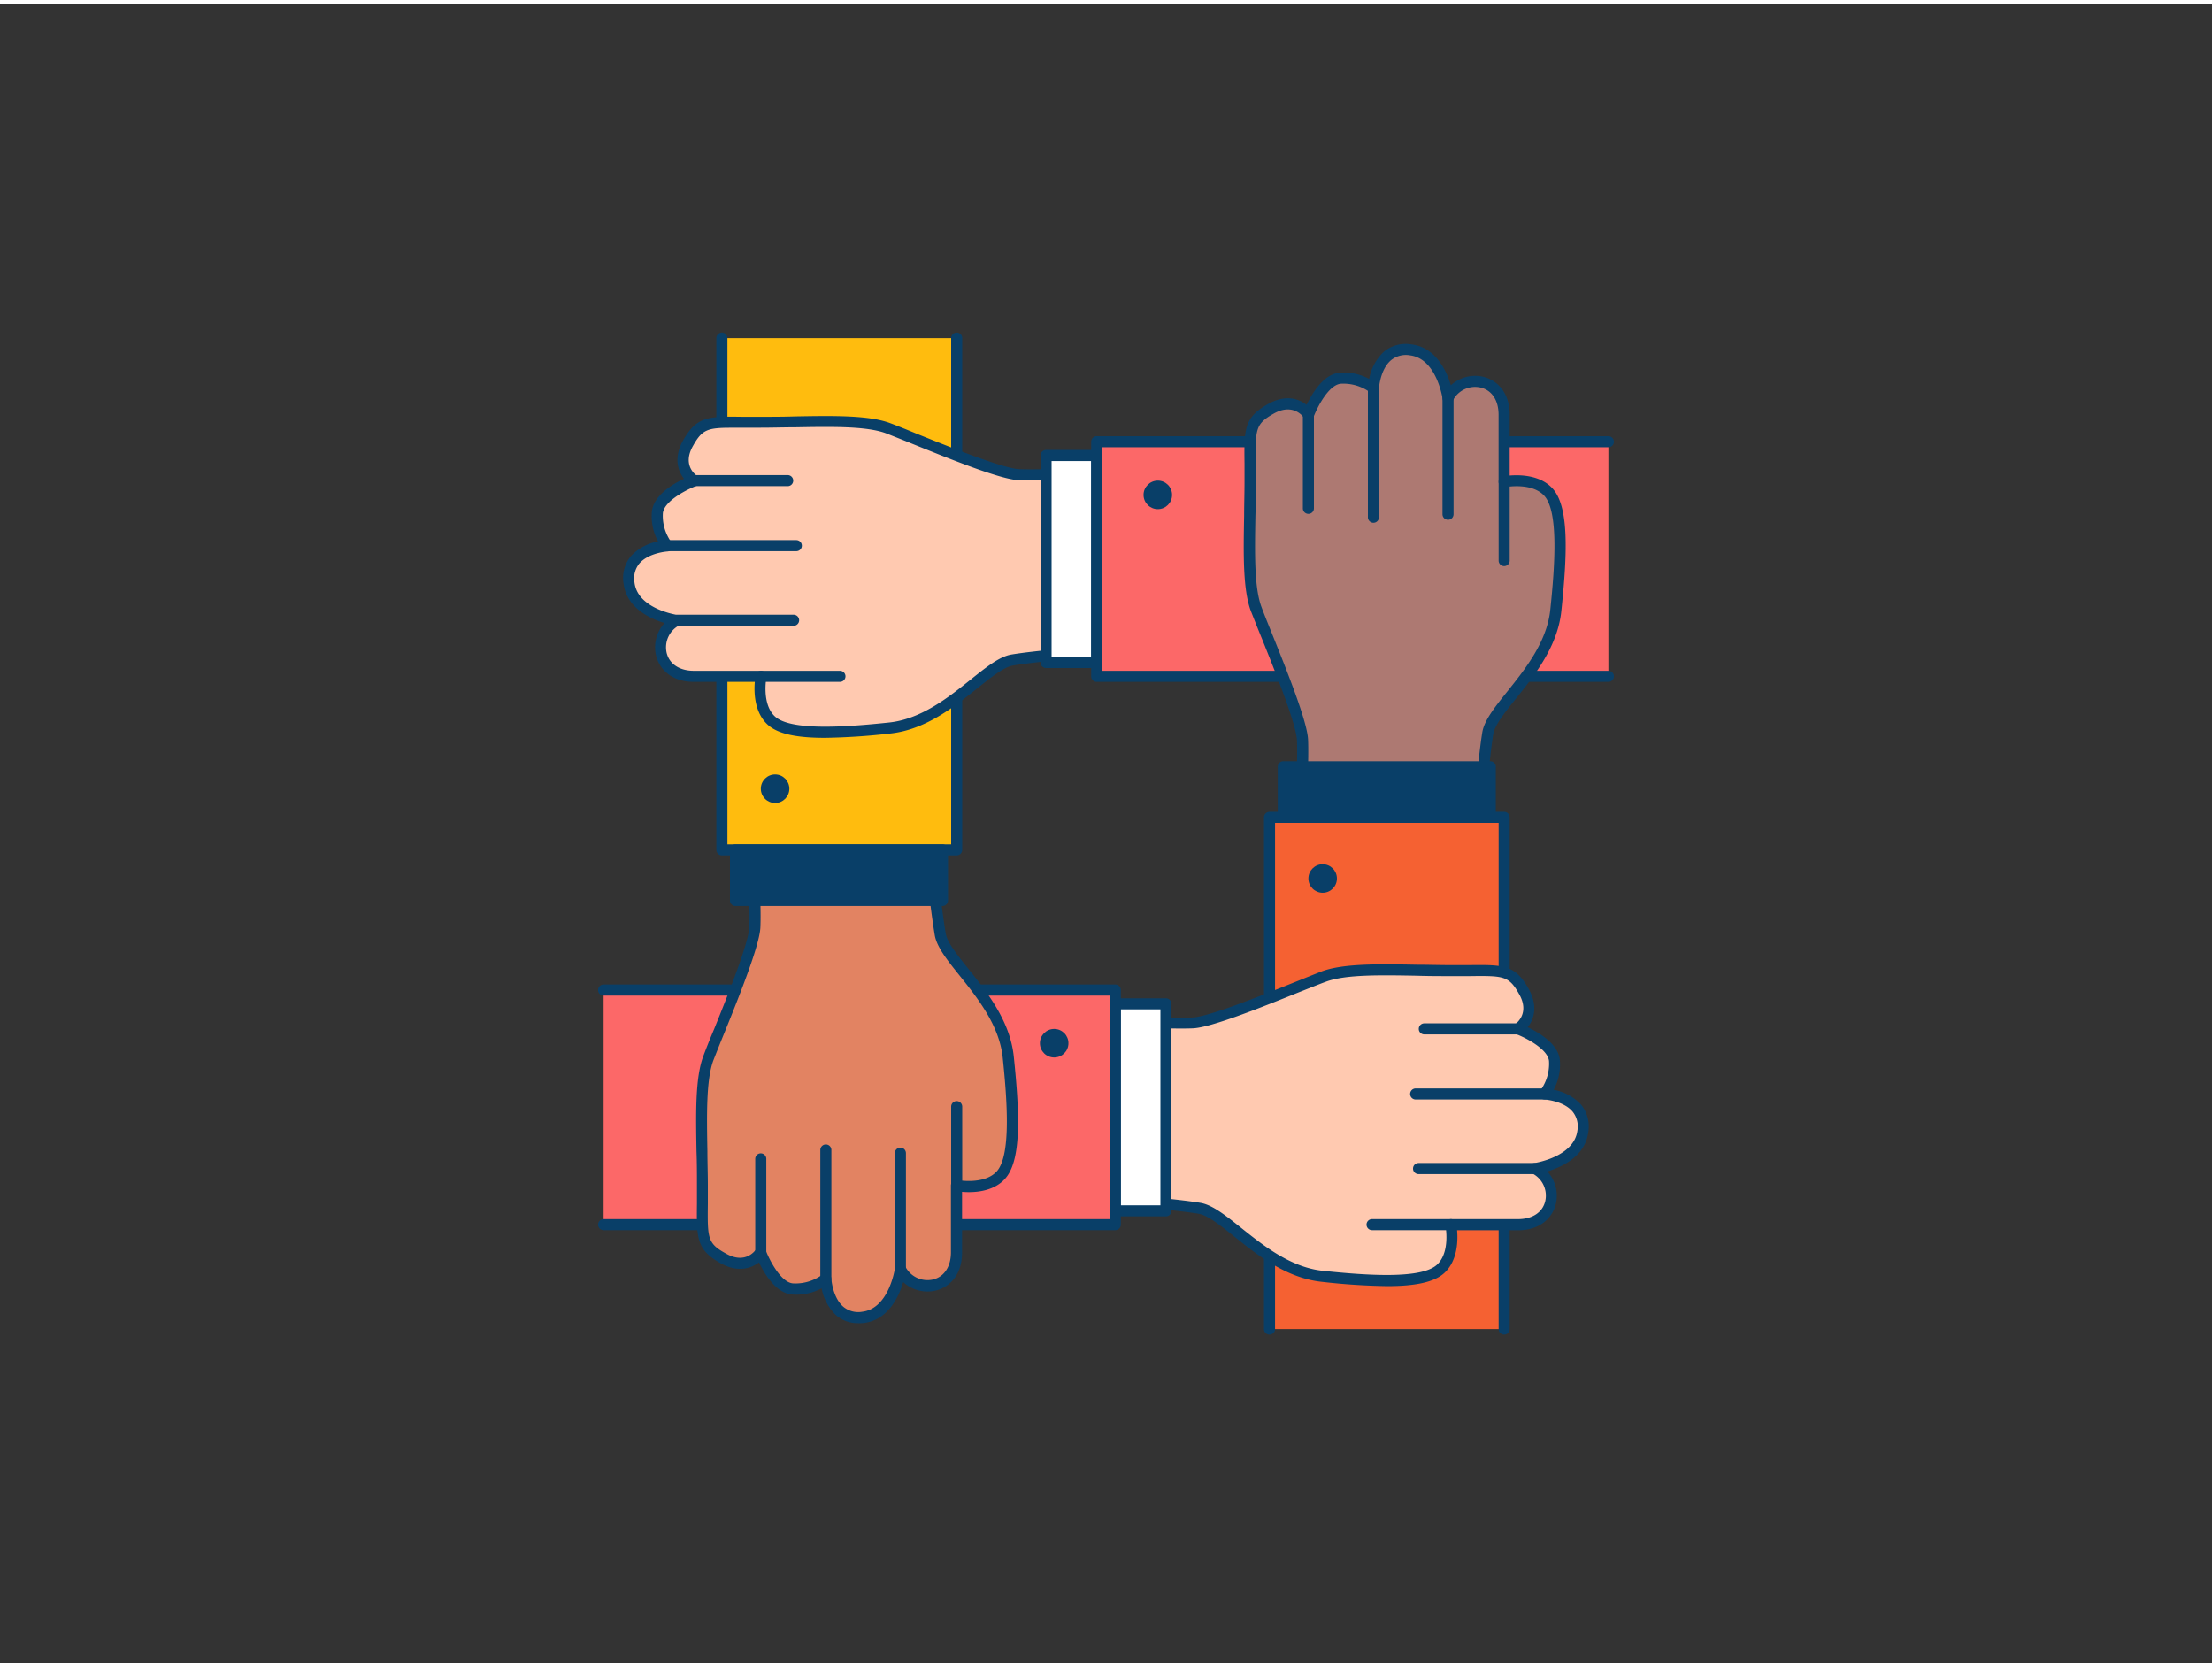 <svg xmlns="http://www.w3.org/2000/svg" viewBox="0 0 400 300" width="406" height="306" class="illustration styles_illustrationTablet__1DWOa"><rect x="0" y="0" width="400" height="300" fill="#333333" stroke="none"/><g id="_573_team_building_outline" data-name="#573_team_building_outline"><polyline points="172.96 60.4 172.96 152.94 130.54 152.94 130.54 60.4" fill="#ffbc0e"></polyline><path d="M173,153.94H130.54a1,1,0,0,1-1-1V60.4a1,1,0,0,1,2,0v91.54H172V60.4a1,1,0,0,1,2,0v92.54A1,1,0,0,1,173,153.94Z" fill="#093f68"></path><circle cx="140.16" cy="141.88" r="2.58" fill="#093f68"></circle><path d="M198.66,117s-10.77.81-15.58,1.61-12,11.23-22.19,12.3-18.45,1.33-21.39-1.34-1.87-8-1.87-8H125.51c-7.13,0-7.67-7.82-3-10.14,0,0-8-1.1-8.69-6.72-.81-6.37,6.9-6.77,6.9-6.77a9.17,9.17,0,0,1-1.78-6.06c.36-3.39,6.6-5.7,6.6-5.7s-3.57-2.32-1.07-6.78,4.1-3.74,13.19-3.74,18.18-.71,23,1.07,19.61,8.2,23.71,8.38,14.33-.36,14.33-.36Z" fill="#ffc9b0"></path><path d="M149.16,132.68c-4.87,0-8.43-.64-10.33-2.37-2.44-2.22-2.5-5.87-2.34-7.75h-11c-4.23,0-6.32-2.48-6.86-4.79a6.5,6.5,0,0,1,1.54-5.85c-2.64-.79-6.84-2.72-7.4-7.09a6.19,6.19,0,0,1,1.31-5A8.83,8.83,0,0,1,119,97.17a9.61,9.61,0,0,1-1.12-5.4c.3-2.89,3.76-5,5.81-5.93-1.13-1.44-1.89-3.86-.17-6.93,2.46-4.38,4.56-4.36,10.81-4.28l3.26,0c2.06,0,4.12,0,6.14-.07,6.84-.12,13.31-.24,17.2,1.2,1.18.44,2.95,1.15,5,2,6.15,2.47,15.46,6.21,18.39,6.34,4,.17,14.13-.35,14.23-.36a1,1,0,0,1,.75.28,1,1,0,0,1,.31.72V117a1,1,0,0,1-.93,1c-.11,0-10.77.81-15.48,1.6-1.66.27-3.87,2.05-6.44,4.1-4.18,3.35-9.39,7.53-15.82,8.2A118,118,0,0,1,149.16,132.68Zm-17-56.07c-4.28,0-5.22.37-6.84,3.27-2,3.5.47,5.26.75,5.45a1,1,0,0,1,.44,1,1,1,0,0,1-.64.82c-1.47.55-5.72,2.62-6,4.88a8.12,8.12,0,0,0,1.57,5.33,1,1,0,0,1-.73,1.62s-3.46.22-5.12,2.21a4.27,4.27,0,0,0-.85,3.44c.61,4.8,7.76,5.84,7.83,5.85a1,1,0,0,1,.85.83,1,1,0,0,1-.54,1,4.5,4.5,0,0,0-2.33,5c.48,2,2.32,3.25,4.92,3.25h12.12a1,1,0,0,1,1,1.19s-.92,4.83,1.56,7.08c2.84,2.58,12.51,1.94,20.61,1.08,5.84-.61,10.8-4.58,14.78-7.77,2.79-2.23,5.19-4.16,7.36-4.52,4-.67,12-1.33,14.74-1.54V85.79c-2.73.13-10,.45-13.37.31s-12.4-3.81-19.06-6.49c-2-.82-3.8-1.52-5-2-3.54-1.31-9.82-1.2-16.47-1.08-2,0-4.1.07-6.17.07l-3.29,0ZM198.66,117h0Z" fill="#093f68"></path><path d="M151.89,122.56H137.63a1,1,0,0,1,0-2h14.26a1,1,0,0,1,0,2Z" fill="#093f68"></path><path d="M143.51,112.42h-21a1,1,0,0,1,0-2h21a1,1,0,0,1,0,2Z" fill="#093f68"></path><path d="M144,98.93H120.69a1,1,0,0,1,0-2H144a1,1,0,0,1,0,2Z" fill="#093f68"></path><path d="M142.44,87.17H125.51a1,1,0,0,1,0-2h16.93a1,1,0,0,1,0,2Z" fill="#093f68"></path><rect x="175.03" y="95.77" width="37.43" height="9.16" transform="translate(294.09 -93.39) rotate(90)" fill="#fff"></rect><path d="M198.32,120.06h-9.16a1,1,0,0,1-1-1V81.63a1,1,0,0,1,1-1h9.16a1,1,0,0,1,1,1v37.43A1,1,0,0,1,198.32,120.06Zm-8.16-2h7.16V82.63h-7.16Z" fill="#093f68"></path><polyline points="290.85 121.56 198.32 121.56 198.32 79.14 290.85 79.14" fill="#fc6868"></polyline><path d="M290.85,122.56H198.32a1,1,0,0,1-1-1V79.14a1,1,0,0,1,1-1h92.53a1,1,0,0,1,0,2H199.32v40.42h91.53a1,1,0,0,1,0,2Z" fill="#093f68"></path><circle cx="209.37" cy="88.75" r="2.58" fill="#093f68"></circle><path d="M267.43,147.4s.81-10.76,1.61-15.58,11.23-12,12.3-22.19,1.33-18.45-1.34-21.39-8-1.87-8-1.87V74.25c0-7.13-7.82-7.66-10.14-3,0,0-1.1-8-6.72-8.69-6.37-.81-6.77,6.91-6.77,6.91a9.11,9.11,0,0,0-6.06-1.78c-3.39.35-5.7,6.59-5.7,6.59s-2.32-3.56-6.78-1.07-3.74,4.1-3.74,13.19-.71,18.18,1.07,23,8.2,19.6,8.38,23.7-.36,14.33-.36,14.33Z" fill="#ad7972"></path><path d="M267.43,148.4H235.17a1,1,0,0,1-.72-.31,1,1,0,0,1-.28-.74c0-.1.53-10.23.36-14.23-.13-2.94-3.87-12.25-6.35-18.41-.82-2-1.53-3.82-2-5-1.44-3.89-1.33-10.36-1.2-17.2,0-2,.07-4.08.07-6.14,0-1.21,0-2.29,0-3.26-.08-6.25-.1-8.35,4.27-10.8,3.08-1.73,5.5-1,6.94.16,1-2,3-5.51,5.93-5.81a9.61,9.61,0,0,1,5.4,1.12,8.87,8.87,0,0,1,2.68-4.94,6.23,6.23,0,0,1,5-1.3c4.36.55,6.3,4.75,7.09,7.39a6.5,6.5,0,0,1,5.85-1.54c2.31.55,4.79,2.64,4.79,6.86v11c1.88-.15,5.53-.1,7.75,2.34,2.92,3.21,2.75,11.18,1.59,22.17-.67,6.42-4.85,11.63-8.2,15.82-2.06,2.56-3.83,4.78-4.11,6.43-.78,4.71-1.58,15.38-1.59,15.48A1,1,0,0,1,267.43,148.4Zm-31.21-2h30.29c.21-2.73.87-10.71,1.54-14.74.36-2.17,2.29-4.57,4.52-7.36,3.19-4,7.16-8.93,7.77-14.77.86-8.11,1.5-17.77-1.08-20.61-2.26-2.49-7-1.58-7.08-1.57a1,1,0,0,1-1.19-1V74.25c0-2.6-1.22-4.43-3.25-4.91a4.49,4.49,0,0,0-5,2.33,1,1,0,0,1-1.05.54,1,1,0,0,1-.83-.85c0-.07-1.07-7.23-5.86-7.84a4.26,4.26,0,0,0-3.43.85c-2,1.66-2.21,5.09-2.21,5.12a1,1,0,0,1-.59.86,1,1,0,0,1-1-.13,8.2,8.2,0,0,0-5.33-1.57c-2.26.24-4.33,4.48-4.88,5.95a1,1,0,0,1-1.77.2c-.19-.28-2-2.7-5.45-.75-3.34,1.87-3.33,2.83-3.25,9,0,1,0,2.06,0,3.28,0,2.08,0,4.15-.07,6.18-.12,6.65-.23,12.93,1.08,16.47.42,1.15,1.13,2.91,1.95,4.94,2.68,6.67,6.34,15.79,6.49,19.07S236.35,143.67,236.22,146.4Z" fill="#093f68"></path><path d="M272,101.63a1,1,0,0,1-1-1V86.37a1,1,0,0,1,2,0v14.26A1,1,0,0,1,272,101.63Z" fill="#093f68"></path><path d="M261.85,93.25a1,1,0,0,1-1-1v-21a1,1,0,0,1,2,0v21A1,1,0,0,1,261.85,93.25Z" fill="#093f68"></path><path d="M248.36,93.79a1,1,0,0,1-1-1V69.44a1,1,0,0,1,2,0V92.79A1,1,0,0,1,248.36,93.79Z" fill="#093f68"></path><path d="M236.6,92.18a1,1,0,0,1-1-1V74.25a1,1,0,0,1,2,0V91.18A1,1,0,0,1,236.6,92.18Z" fill="#093f68"></path><rect x="232.06" y="137.91" width="37.43" height="9.16" fill="#093f68"></rect><path d="M269.49,148.06H232.06a1,1,0,0,1-1-1v-9.15a1,1,0,0,1,1-1h37.43a1,1,0,0,1,1,1v9.15A1,1,0,0,1,269.49,148.06Zm-36.43-2h35.43v-7.15H233.06Z" fill="#093f68"></path><polyline points="271.99 239.6 271.99 147.06 229.57 147.06 229.57 239.6" fill="#f56132"></polyline><path d="M272,240.6a1,1,0,0,1-1-1V148.06H230.57V239.6a1,1,0,0,1-2,0V147.06a1,1,0,0,1,1-1H272a1,1,0,0,1,1,1V239.6A1,1,0,0,1,272,240.6Z" fill="#093f68"></path><circle cx="239.18" cy="158.12" r="2.58" fill="#093f68"></circle><path d="M201.34,216.15s10.77.8,15.58,1.61,12,11.23,22.19,12.3,18.45,1.33,21.39-1.34,1.87-8,1.87-8h12.12c7.13,0,7.67-7.83,3-10.14,0,0,8-1.1,8.69-6.72.81-6.37-6.9-6.77-6.9-6.77a9.17,9.17,0,0,0,1.78-6.06c-.36-3.39-6.6-5.71-6.6-5.71s3.57-2.31,1.07-6.77-4.1-3.74-13.19-3.74-18.18-.71-23,1.07-19.61,8.2-23.71,8.38-14.33-.36-14.33-.36Z" fill="#ffc9b0"></path><path d="M250.84,231.83a118.16,118.16,0,0,1-11.83-.78c-6.43-.68-11.64-4.85-15.82-8.2-2.57-2.06-4.78-3.83-6.44-4.11-4.71-.78-15.37-1.58-15.48-1.59a1,1,0,0,1-.93-1V183.89a1,1,0,0,1,.31-.73,1,1,0,0,1,.74-.27c.11,0,10.23.53,14.24.36,2.93-.13,12.24-3.87,18.39-6.34,2.06-.83,3.83-1.54,5-2,3.9-1.44,10.36-1.33,17.2-1.2,2,0,4.08.07,6.14.07,1.22,0,2.3,0,3.26,0,6.25-.07,8.35-.09,10.8,4.28,1.73,3.08,1,5.5-.16,6.94,2.05,1,5.51,3,5.81,5.92a9.57,9.57,0,0,1-1.12,5.4A9,9,0,0,1,285.9,199a6.22,6.22,0,0,1,1.31,5c-.56,4.36-4.75,6.29-7.4,7.09a6.5,6.5,0,0,1,1.54,5.85c-.54,2.31-2.63,4.79-6.86,4.79h-11c.16,1.88.1,5.53-2.34,7.75C259.27,231.18,255.71,231.83,250.84,231.83Zm-48.5-16.6c2.73.21,10.71.87,14.74,1.54,2.17.36,4.57,2.29,7.36,4.52,4,3.19,8.94,7.16,14.78,7.77,8.1.85,17.77,1.5,20.61-1.08,2.48-2.26,1.57-7,1.56-7.08a1,1,0,0,1,1-1.19h12.12c2.6,0,4.44-1.22,4.92-3.25a4.5,4.5,0,0,0-2.33-5,1,1,0,0,1,.31-1.88c.07,0,7.22-1.07,7.83-5.86a4.25,4.25,0,0,0-.85-3.43c-1.66-2-5.08-2.21-5.12-2.21a1,1,0,0,1-.72-1.63,8.23,8.23,0,0,0,1.56-5.33c-.23-2.25-4.48-4.32-5.95-4.87a1,1,0,0,1-.64-.83,1,1,0,0,1,.45-.94c.27-.19,2.7-2,.74-5.45-1.87-3.34-2.82-3.33-9-3.26-1,0-2.07,0-3.29,0-2.07,0-4.15,0-6.17-.07-6.65-.12-12.93-.24-16.47,1.08-1.16.42-2.92,1.13-5,1.95-6.66,2.68-15.78,6.34-19.06,6.48s-10.63-.17-13.37-.3Z" fill="#093f68"></path><path d="M262.37,221.71H248.11a1,1,0,0,1,0-2h14.26a1,1,0,0,1,0,2Z" fill="#093f68"></path><path d="M277.52,211.57h-21a1,1,0,0,1,0-2h21a1,1,0,0,1,0,2Z" fill="#093f68"></path><path d="M279.31,198.08H256a1,1,0,0,1,0-2h23.35a1,1,0,0,1,0,2Z" fill="#093f68"></path><path d="M274.49,186.31H257.56a1,1,0,0,1,0-2h16.93a1,1,0,0,1,0,2Z" fill="#093f68"></path><rect x="187.54" y="194.92" width="37.43" height="9.16" transform="translate(405.76 -6.76) rotate(90)" fill="#fff"></rect><path d="M210.84,219.21h-9.16a1,1,0,0,1-1-1V180.78a1,1,0,0,1,1-1h9.16a1,1,0,0,1,1,1v37.43A1,1,0,0,1,210.84,219.21Zm-8.16-2h7.16V181.78h-7.16Z" fill="#093f68"></path><polyline points="109.15 220.71 201.68 220.71 201.68 178.29 109.15 178.29" fill="#fc6868"></polyline><path d="M201.68,221.71H109.15a1,1,0,0,1,0-2h91.53V179.29H109.15a1,1,0,0,1,0-2h92.53a1,1,0,0,1,1,1v42.42A1,1,0,0,1,201.68,221.71Z" fill="#093f68"></path><circle cx="190.63" cy="187.9" r="2.58" fill="#093f68"></circle><path d="M168.41,155.45s.8,7.91,1.6,12.73,11.23,12,12.3,22.19,1.34,18.45-1.33,21.39-8,1.87-8,1.87v12.12c0,7.13-7.82,7.66-10.14,3,0,0-1.1,8-6.71,8.69-6.37.81-6.77-6.91-6.77-6.91a9.14,9.14,0,0,1-6.06,1.78c-3.39-.35-5.71-6.59-5.71-6.59s-2.32,3.56-6.77,1.07-3.74-4.1-3.74-13.19-.72-18.18,1.06-23,8.2-19.6,8.38-23.7-.35-11.48-.35-11.48Z" fill="#e28362"></path><path d="M155.19,238.53a6,6,0,0,1-3.93-1.37,9,9,0,0,1-2.69-4.94,9.7,9.7,0,0,1-5.4,1.12c-2.89-.3-4.95-3.76-5.92-5.81-1.45,1.12-3.86,1.89-6.94.16-4.38-2.45-4.35-4.55-4.28-10.8,0-1,0-2,0-3.26,0-2.06,0-4.13-.08-6.14-.12-6.84-.24-13.31,1.21-17.2.44-1.19,1.15-3,2-5,2.48-6.16,6.22-15.46,6.34-18.4.18-4-.35-11.29-.35-11.36a1,1,0,0,1,.26-.75,1,1,0,0,1,.74-.32h32.26a1,1,0,0,1,1,.9c0,.08.81,7.94,1.6,12.66.27,1.65,2.05,3.87,4.1,6.43,3.36,4.19,7.53,9.4,8.21,15.82,1.15,11,1.32,19-1.6,22.17-2.21,2.44-5.86,2.5-7.75,2.34v11c0,4.22-2.47,6.31-4.79,6.86a6.51,6.51,0,0,1-5.85-1.54c-.79,2.64-2.72,6.84-7.09,7.39A7.37,7.37,0,0,1,155.19,238.53Zm-5.86-9a1.06,1.06,0,0,1,.42.09,1,1,0,0,1,.58.86s.22,3.46,2.22,5.12a4.24,4.24,0,0,0,3.43.85c4.79-.61,5.84-7.77,5.85-7.84a1,1,0,0,1,1.89-.31,4.49,4.49,0,0,0,5,2.33c2-.48,3.24-2.31,3.24-4.91V213.63a1,1,0,0,1,.37-.77,1,1,0,0,1,.83-.21s4.82.91,7.08-1.57c2.58-2.84,1.93-12.5,1.08-20.61-.62-5.84-4.59-10.79-7.78-14.78-2.23-2.78-4.15-5.18-4.51-7.35-.64-3.83-1.29-9.67-1.52-11.89H137.22c.14,2.21.42,7.3.28,10.52S133.69,179.37,131,186c-.82,2-1.53,3.8-2,5-1.31,3.54-1.2,9.82-1.08,16.47,0,2,.08,4.1.08,6.18,0,1.22,0,2.31,0,3.28-.07,6.21-.08,7.17,3.26,9,3.49,2,5.26-.47,5.45-.75a1,1,0,0,1,.95-.44,1,1,0,0,1,.82.64c.55,1.47,2.62,5.71,4.87,5.95a8.12,8.12,0,0,0,5.33-1.57A1,1,0,0,1,149.33,229.56Z" fill="#093f68"></path><path d="M173,214.63a1,1,0,0,1-1-1V199.37a1,1,0,0,1,2,0v14.26A1,1,0,0,1,173,214.63Z" fill="#093f68"></path><path d="M162.82,229.78a1,1,0,0,1-1-1v-21a1,1,0,0,1,2,0v21A1,1,0,0,1,162.82,229.78Z" fill="#093f68"></path><path d="M149.34,231.56a1,1,0,0,1-1-1V207.21a1,1,0,0,1,2,0v23.35A1,1,0,0,1,149.34,231.56Z" fill="#093f68"></path><path d="M137.57,226.75a1,1,0,0,1-1-1V208.82a1,1,0,0,1,2,0v16.93A1,1,0,0,1,137.57,226.75Z" fill="#093f68"></path><rect x="133.04" y="152.94" width="37.43" height="9.16" fill="#093f68"></rect><path d="M170.47,163.09H133a1,1,0,0,1-1-1v-9.15a1,1,0,0,1,1-1h37.43a1,1,0,0,1,1,1v9.15A1,1,0,0,1,170.47,163.09Zm-36.43-2h35.43v-7.15H134Z" fill="#093f68"></path></g></svg>